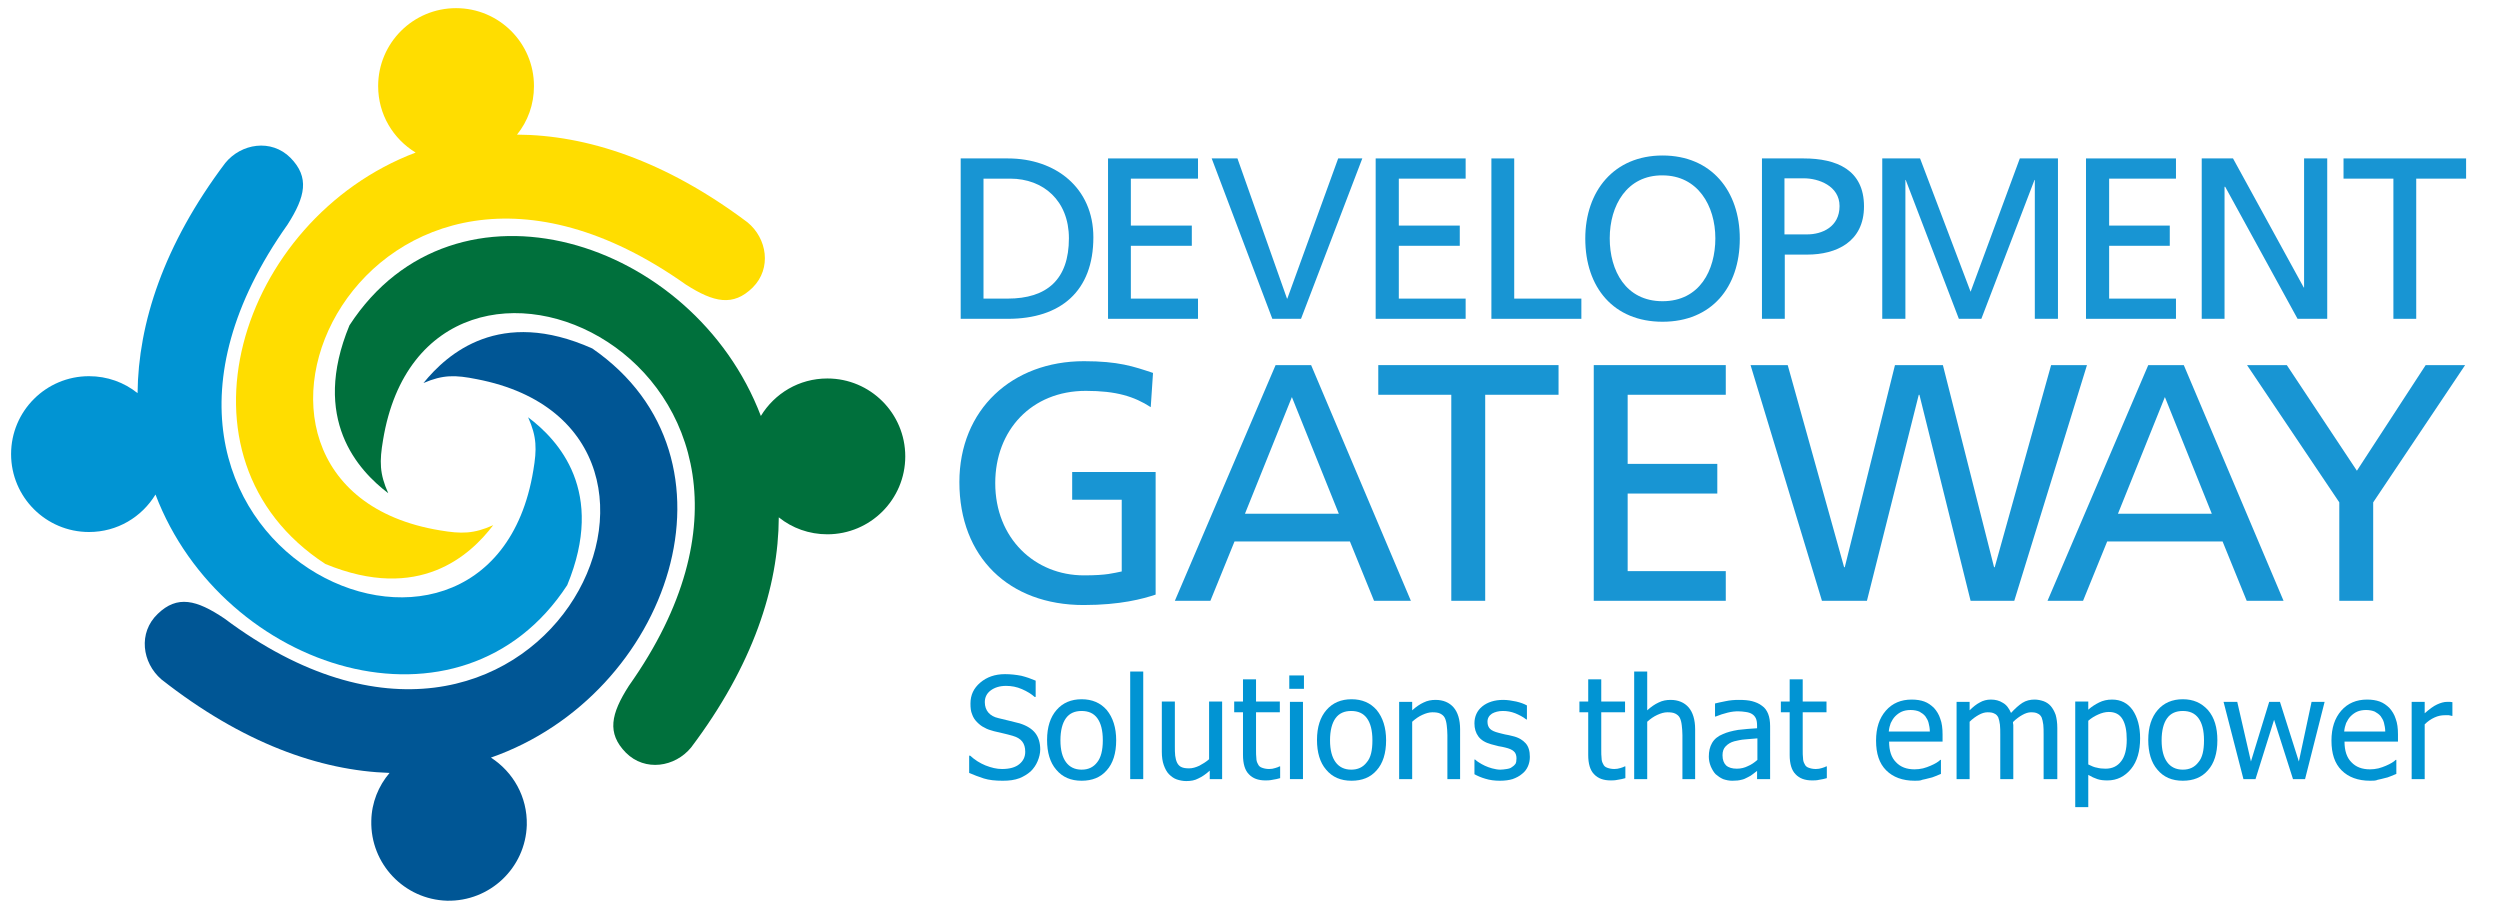 <?xml version="1.0" encoding="utf-8"?>
<!-- Generator: Adobe Illustrator 18.1.1, SVG Export Plug-In . SVG Version: 6.00 Build 0)  -->
<svg version="1.1" xmlns="http://www.w3.org/2000/svg" xmlns:xlink="http://www.w3.org/1999/xlink" x="0px" y="0px"
	 viewBox="0 0 766.9 280.5" enable-background="new 0 0 766.9 280.5" xml:space="preserve">
<g id="Layer_1">
	<g>
		<path fill="#FFDD00" d="M158.6,41.3c3.3-4.1,5.2-9.2,5.2-14.9c0-13.2-10.7-23.9-23.9-23.9c-13.2,0-23.9,10.7-23.9,23.9
			c0,8.7,4.6,16.2,11.5,20.4l0,0C73.2,67.4,50.1,140.6,99.8,173c28.8,11.9,44.5-2.7,51.5-11.9c-6,2.7-9.8,2.7-16.3,1.6
			c-82.4-13.5-23-145.1,75.4-75.4c8.6,5.5,14.5,6.8,20.5,0.9c5.9-5.9,4.4-15.1-1.6-20C204,49.2,179.9,41.4,158.6,41.3z"/>
		<path fill="#00703C" d="M238.9,158.7c4.1,3.3,9.3,5.2,14.9,5.2c13.2,0,23.9-10.7,23.9-23.9s-10.7-23.9-23.9-23.9
			c-8.7,0-16.2,4.6-20.4,11.5l0,0c-20.7-54.4-93.9-77.5-126.2-27.8c-11.9,28.8,2.7,44.5,11.9,51.5c-2.7-6-2.7-9.8-1.6-16.3
			c13.5-82.4,145.1-23,75.4,75.4c-5.5,8.6-6.8,14.5-0.9,20.5c5.9,5.9,15.1,4.4,20-1.6C231,204.1,238.8,180.1,238.9,158.7z"/>
		<path fill="#005695" d="M119.5,237.1c-3.4,4-5.5,9.1-5.6,14.7c-0.3,13.2,10.1,24.1,23.2,24.5c13.2,0.3,24.1-10.1,24.5-23.2
			c0.2-8.7-4.2-16.3-11-20.7l0,0c54.9-19.2,79.9-91.8,31.1-125.5c-28.4-12.7-44.5,1.6-51.8,10.6c6-2.6,9.8-2.5,16.3-1.2
			c82.1,15.7,19.2,145.7-77.4,73.4c-8.5-5.7-14.4-7.2-20.4-1.4c-6.1,5.8-4.8,15,1.1,20.1C74.3,227.9,98.1,236.4,119.5,237.1z"/>
		<path fill="#0194D3" d="M42.2,120.6c-4.1-3.3-9.3-5.2-14.9-5.2c-13.2,0-23.9,10.7-23.9,23.9c0,13.2,10.7,23.9,23.9,23.9
			c8.7,0,16.2-4.6,20.4-11.5c0,0,0,0,0,0c20.7,54.4,93.9,77.4,126.3,27.8c11.9-28.8-2.7-44.5-12-51.5c2.7,6,2.7,9.8,1.6,16.3
			c-13.5,82.4-145.1,23-75.4-75.4c5.5-8.6,6.8-14.5,0.9-20.5c-5.9-5.9-15.1-4.4-20,1.6C50.2,75.1,42.4,99.2,42.2,120.6z"/>
	</g>
	<g>
		<path fill="#1895D3" d="M294.7,48.6h14.5c14.6,0,26.2,9,26.2,24.2c0,16.5-10,25-26.2,25h-14.5V48.6z M301.7,91.6h7.4
			c12.1,0,18.8-5.9,18.8-18.5c0-11.5-7.8-18.3-18-18.3h-8.2V91.6z"/>
		<polygon fill="#1895D3" points="339.9,48.6 367.5,48.6 367.5,54.8 346.9,54.8 346.9,69.2 365.6,69.2 365.6,75.4 346.9,75.4 
			346.9,91.6 367.5,91.6 367.5,97.8 339.9,97.8 		"/>
		<polygon fill="#1895D3" points="399.1,97.8 390.3,97.8 371.7,48.6 379.6,48.6 394.8,91.6 394.9,91.6 410.5,48.6 417.9,48.6 		"/>
		<polygon fill="#1895D3" points="422,48.6 449.6,48.6 449.6,54.8 429.1,54.8 429.1,69.2 447.8,69.2 447.8,75.4 429.1,75.4 
			429.1,91.6 449.6,91.6 449.6,97.8 422,97.8 		"/>
		<polygon fill="#1895D3" points="457.5,48.6 464.5,48.6 464.5,91.6 485.1,91.6 485.1,97.8 457.5,97.8 		"/>
		<path fill="#1895D3" d="M510,47.7c15,0,23.7,10.9,23.7,25.5c0,15-8.7,25.5-23.7,25.5c-15,0-23.7-10.5-23.7-25.5
			C486.3,58.6,495.1,47.7,510,47.7z M510,92.4c11.4,0,16.2-9.5,16.2-19.3c0-10-5.4-19.3-16.2-19.3c-10.9-0.1-16.2,9.2-16.2,19.3
			C493.8,83,498.7,92.4,510,92.4z"/>
		<path fill="#1895D3" d="M540.4,48.6h12.9c10.1,0,18.5,3.5,18.5,14.7c0,10.9-8.5,14.8-17.4,14.8h-6.9v19.7h-7V48.6z M547.4,71.9h7
			c4.4,0,9.9-2.2,9.9-8.7c0-6.2-6.5-8.5-10.9-8.5h-6V71.9z"/>
		<polygon fill="#1895D3" points="577.4,48.6 589,48.6 604.5,89.5 619.6,48.6 631.3,48.6 631.3,97.8 624.2,97.8 624.2,55.2 
			624.1,55.2 607.8,97.8 600.9,97.8 584.6,55.2 584.5,55.2 584.5,97.8 577.4,97.8 		"/>
		<polygon fill="#1895D3" points="639.9,48.6 667.5,48.6 667.5,54.8 647,54.8 647,69.2 665.6,69.2 665.6,75.4 647,75.4 647,91.6 
			667.5,91.6 667.5,97.8 639.9,97.8 		"/>
		<polygon fill="#1895D3" points="675.4,48.6 685,48.6 706.7,88.2 706.8,88.2 706.8,48.6 713.9,48.6 713.9,97.8 704.8,97.8 
			682.6,57.3 682.4,57.3 682.4,97.8 675.4,97.8 		"/>
		<polygon fill="#1895D3" points="734.2,54.8 718.9,54.8 718.9,48.6 756.5,48.6 756.5,54.8 741.2,54.8 741.2,97.8 734.2,97.8 		"/>
		<path fill="#1895D3" d="M353,124.9c-5.1-3.3-10.6-5-19.9-5c-16.7,0-27.8,12.1-27.8,28.3c0,17,12.2,28.3,27.2,28.3
			c7.1,0,9-0.7,11.6-1.2v-22h-15.2v-8.5h25.6v37.6c-3.9,1.3-10.8,3.2-22.1,3.2c-22.9,0-38.1-14.7-38.1-37.7
			c0-22.3,16.2-37.1,38.2-37.1c10.6,0,15.2,1.6,21.2,3.6L353,124.9z"/>
		<path fill="#1895D3" d="M391.3,112h10.9l30.6,72.3h-11.3l-7.4-18.2h-35.4l-7.4,18.2h-10.9L391.3,112z M396.3,121.8l-14.4,35.8
			h28.8L396.3,121.8z"/>
		<polygon fill="#1895D3" points="445.2,121.1 422.8,121.1 422.8,112 478.1,112 478.1,121.1 455.6,121.1 455.6,184.3 445.2,184.3 		
			"/>
		<polygon fill="#1895D3" points="488.9,112 529.4,112 529.4,121.1 499.3,121.1 499.3,142.3 526.8,142.3 526.8,151.4 499.3,151.4 
			499.3,175.2 529.4,175.2 529.4,184.3 488.9,184.3 		"/>
		<polygon fill="#1895D3" points="537,112 548.4,112 565.7,174 565.9,174 581.3,112 596,112 611.7,174 611.9,174 629.2,112 
			640.2,112 617.9,184.3 604.5,184.3 588.8,121.1 588.6,121.1 572.7,184.3 558.9,184.3 		"/>
		<path fill="#1895D3" d="M659,112h10.9l30.6,72.3h-11.3l-7.4-18.2h-35.4l-7.4,18.2h-10.9L659,112z M664.1,121.8l-14.4,35.8h28.8
			L664.1,121.8z"/>
		<polygon fill="#1895D3" points="717.6,154.1 689.3,112 701.5,112 723,144.4 744.1,112 756.2,112 728,154.1 728,184.3 717.6,184.3 
					"/>
	</g>
	<g>
		<path fill="#0194D3" d="M307.6,239.5c-2.3,0-4.2-0.2-5.8-0.7c-1.6-0.5-3.1-1.1-4.5-1.7v-5.3h0.3c1.4,1.3,3,2.3,4.7,3
			c1.8,0.7,3.4,1.1,5.1,1.1c2.3,0,4.1-0.5,5.3-1.5c1.2-1,1.8-2.2,1.8-3.8c0-1.3-0.3-2.3-0.9-3.1c-0.6-0.8-1.6-1.4-3-1.8
			c-1-0.3-1.9-0.5-2.7-0.7c-0.8-0.2-1.8-0.4-3-0.7c-1.1-0.3-2.1-0.6-2.9-1.1c-0.9-0.4-1.6-1-2.3-1.7c-0.7-0.7-1.2-1.5-1.5-2.4
			c-0.4-0.9-0.5-2-0.5-3.3c0-2.6,1-4.7,3-6.4c2-1.7,4.5-2.6,7.6-2.6c1.8,0,3.4,0.2,5,0.5c1.6,0.4,3,0.9,4.4,1.5v5h-0.3
			c-1-0.9-2.3-1.7-3.9-2.4c-1.6-0.7-3.2-1-4.9-1c-1.9,0-3.5,0.5-4.7,1.4c-1.2,0.9-1.8,2.1-1.8,3.6c0,1.3,0.4,2.4,1.1,3.2
			c0.7,0.8,1.7,1.4,3.1,1.7c0.9,0.2,2,0.5,3.3,0.8c1.3,0.3,2.4,0.6,3.2,0.8c2.2,0.7,3.8,1.7,4.8,3c1,1.3,1.5,3,1.5,5
			c0,1.2-0.3,2.4-0.8,3.6c-0.5,1.2-1.2,2.2-2.1,3.1c-1,0.9-2.2,1.6-3.4,2.1C311.2,239.3,309.6,239.5,307.6,239.5z"/>
		<path fill="#0194D3" d="M342.4,227.1c0,4-1,7.1-2.9,9.2c-1.9,2.2-4.5,3.2-7.7,3.2c-3.3,0-5.9-1.1-7.8-3.4
			c-1.9-2.2-2.8-5.3-2.8-9.1c0-4,1-7,2.9-9.2c1.9-2.2,4.5-3.3,7.7-3.3c3.2,0,5.8,1.1,7.7,3.3C341.4,220.1,342.4,223.2,342.4,227.1z
			 M338.3,227.1c0-3.1-0.6-5.3-1.7-6.8c-1.1-1.5-2.7-2.2-4.8-2.2c-2.1,0-3.7,0.7-4.8,2.2c-1.1,1.5-1.7,3.8-1.7,6.8
			c0,3,0.6,5.2,1.7,6.7c1.1,1.5,2.7,2.3,4.8,2.3c2,0,3.6-0.7,4.8-2.3C337.7,232.4,338.3,230.2,338.3,227.1z"/>
		<path fill="#0194D3" d="M350.7,239h-4v-33h4V239z"/>
		<path fill="#0194D3" d="M375.1,239h-4v-2.6c-1.2,1.1-2.4,1.9-3.5,2.4c-1.1,0.6-2.3,0.8-3.7,0.8c-1,0-2-0.2-2.9-0.5
			c-0.9-0.3-1.7-0.9-2.4-1.6c-0.7-0.7-1.2-1.7-1.6-2.8c-0.4-1.1-0.6-2.5-0.6-4.1v-15.4h4v13.5c0,1.3,0,2.3,0.1,3.1
			c0.1,0.8,0.3,1.6,0.6,2.2c0.3,0.6,0.8,1.1,1.3,1.3c0.6,0.3,1.4,0.4,2.4,0.4c1,0,2-0.3,3.1-0.8c1.1-0.6,2.1-1.2,3-2v-17.7h4V239z"
			/>
		<path fill="#0194D3" d="M388.2,239.4c-2.2,0-3.9-0.6-5.1-1.9c-1.2-1.2-1.8-3.2-1.8-5.9v-13.1h-2.7v-3.3h2.7v-6.8h4v6.8h7.3v3.3
			h-7.3v11.3c0,1.2,0,2.1,0.1,2.8c0,0.7,0.2,1.3,0.5,1.8c0.2,0.5,0.6,0.9,1.2,1.1c0.5,0.2,1.3,0.4,2.2,0.4c0.7,0,1.3-0.1,1.9-0.3
			c0.6-0.2,1-0.3,1.3-0.5h0.2v3.6c-0.7,0.2-1.5,0.4-2.3,0.5C389.5,239.4,388.8,239.4,388.2,239.4z"/>
		<path fill="#0194D3" d="M400,211.3h-4.5v-4.1h4.5V211.3z M399.7,239h-4v-23.7h4V239z"/>
		<path fill="#0194D3" d="M425.2,227.1c0,4-1,7.1-2.9,9.2c-1.9,2.2-4.5,3.2-7.7,3.2c-3.3,0-5.9-1.1-7.8-3.4
			c-1.9-2.2-2.8-5.3-2.8-9.1c0-4,1-7,2.9-9.2c1.9-2.2,4.5-3.3,7.7-3.3c3.2,0,5.8,1.1,7.7,3.3C424.2,220.1,425.2,223.2,425.2,227.1z
			 M421,227.1c0-3.1-0.6-5.3-1.7-6.8c-1.1-1.5-2.7-2.2-4.8-2.2c-2.1,0-3.7,0.7-4.8,2.2c-1.1,1.5-1.7,3.8-1.7,6.8
			c0,3,0.6,5.2,1.7,6.7c1.1,1.5,2.7,2.3,4.8,2.3c2,0,3.6-0.7,4.8-2.3C420.5,232.4,421,230.2,421,227.1z"/>
		<path fill="#0194D3" d="M448,239h-4v-13.5c0-1.1-0.1-2.1-0.2-3c-0.1-0.9-0.3-1.7-0.6-2.3c-0.3-0.6-0.8-1-1.4-1.3
			c-0.6-0.3-1.4-0.4-2.4-0.4c-1,0-2,0.3-3.1,0.8c-1.1,0.5-2.1,1.2-3.1,2.1V239h-4v-23.7h4v2.6c1.2-1.1,2.4-1.9,3.5-2.4
			c1.2-0.6,2.4-0.8,3.7-0.8c2.3,0,4.2,0.8,5.5,2.3c1.3,1.5,2,3.8,2,6.7V239z"/>
		<path fill="#0194D3" d="M460.1,239.5c-1.6,0-3.1-0.2-4.4-0.6c-1.4-0.4-2.5-0.9-3.4-1.4v-4.5h0.2c0.3,0.3,0.7,0.6,1.2,0.9
			c0.5,0.3,1.1,0.7,1.8,1c0.7,0.3,1.4,0.6,2.2,0.8c0.8,0.2,1.7,0.4,2.5,0.4c0.6,0,1.3-0.1,2-0.2c0.7-0.1,1.3-0.3,1.6-0.6
			c0.5-0.3,0.9-0.7,1.1-1c0.2-0.4,0.3-0.9,0.3-1.7c0-0.9-0.3-1.7-0.8-2.1c-0.5-0.5-1.4-0.9-2.7-1.2c-0.5-0.1-1.2-0.3-2-0.4
			c-0.8-0.2-1.6-0.4-2.3-0.6c-1.8-0.5-3.1-1.3-3.9-2.4c-0.8-1.1-1.2-2.4-1.2-4c0-2.1,0.8-3.9,2.4-5.2c1.6-1.3,3.8-2,6.4-2
			c1.3,0,2.6,0.2,4,0.5c1.3,0.3,2.4,0.7,3.3,1.2v4.3h-0.2c-1-0.8-2.2-1.4-3.4-1.9c-1.3-0.5-2.5-0.7-3.8-0.7c-1.3,0-2.4,0.3-3.3,0.8
			c-0.9,0.6-1.4,1.4-1.4,2.5c0,1,0.3,1.7,0.8,2.2c0.5,0.5,1.4,0.9,2.6,1.2c0.6,0.2,1.3,0.3,2,0.5c0.7,0.1,1.5,0.3,2.3,0.5
			c1.8,0.4,3.1,1.2,4,2.2c0.9,1,1.3,2.4,1.3,4.2c0,1-0.2,2-0.6,2.9c-0.4,0.9-1,1.7-1.8,2.3c-0.8,0.7-1.8,1.2-2.9,1.6
			C463,239.3,461.7,239.5,460.1,239.5z"/>
		<path fill="#0194D3" d="M494.1,239.4c-2.2,0-3.9-0.6-5.1-1.9c-1.2-1.2-1.8-3.2-1.8-5.9v-13.1h-2.7v-3.3h2.7v-6.8h4v6.8h7.3v3.3
			h-7.3v11.3c0,1.2,0,2.1,0.1,2.8c0,0.7,0.2,1.3,0.5,1.8c0.2,0.5,0.6,0.9,1.2,1.1c0.5,0.2,1.3,0.4,2.2,0.4c0.6,0,1.3-0.1,1.9-0.3
			c0.6-0.2,1-0.3,1.3-0.5h0.2v3.6c-0.7,0.2-1.5,0.4-2.3,0.5C495.4,239.4,494.7,239.4,494.1,239.4z"/>
		<path fill="#0194D3" d="M520.1,239h-4v-13.5c0-1.1-0.1-2.1-0.2-3c-0.1-0.9-0.3-1.7-0.6-2.3c-0.3-0.6-0.8-1-1.4-1.3
			c-0.6-0.3-1.4-0.4-2.4-0.4c-1,0-2,0.3-3.1,0.8c-1.1,0.5-2.1,1.2-3.1,2.1V239h-4v-33h4v11.9c1.2-1.1,2.4-1.9,3.5-2.4
			c1.2-0.6,2.4-0.8,3.7-0.8c2.3,0,4.2,0.8,5.5,2.3c1.3,1.5,2,3.8,2,6.7V239z"/>
		<path fill="#0194D3" d="M539.1,236.4c-0.3,0.2-0.8,0.6-1.3,1c-0.5,0.4-1.1,0.8-1.6,1c-0.7,0.4-1.4,0.7-2,0.8
			c-0.7,0.2-1.6,0.3-2.8,0.3c-1,0-1.9-0.2-2.8-0.5c-0.9-0.4-1.6-0.9-2.3-1.5c-0.6-0.6-1.1-1.5-1.5-2.4c-0.4-1-0.6-2-0.6-3
			c0-1.6,0.3-3,1-4.2c0.7-1.2,1.8-2.1,3.3-2.7c1.3-0.6,2.9-1,4.7-1.3c1.8-0.2,3.8-0.4,5.8-0.5v-0.8c0-0.9-0.1-1.7-0.4-2.3
			c-0.3-0.6-0.7-1-1.2-1.3c-0.5-0.3-1.1-0.5-1.9-0.6c-0.7-0.1-1.5-0.2-2.3-0.2c-0.9,0-2,0.1-3.2,0.4c-1.2,0.3-2.5,0.7-3.7,1.2h-0.2
			v-4c0.7-0.2,1.8-0.4,3.2-0.7c1.4-0.3,2.7-0.4,4.1-0.4c1.6,0,3,0.1,4.1,0.4c1.1,0.3,2.1,0.7,3,1.4c0.9,0.6,1.5,1.5,1.9,2.5
			c0.4,1,0.6,2.3,0.6,3.8V239h-4V236.4z M539.1,233.1v-6.6c-0.9,0.1-2.1,0.2-3.6,0.3c-1.5,0.1-2.6,0.4-3.5,0.6
			c-1.1,0.3-1.9,0.8-2.6,1.5c-0.7,0.7-1,1.6-1,2.8c0,1.4,0.4,2.4,1.1,3.1c0.8,0.7,1.9,1,3.3,1c1.3,0,2.4-0.3,3.4-0.8
			C537.2,234.6,538.2,233.9,539.1,233.1z"/>
		<path fill="#0194D3" d="M555.9,239.4c-2.2,0-3.9-0.6-5.1-1.9c-1.2-1.2-1.8-3.2-1.8-5.9v-13.1h-2.7v-3.3h2.7v-6.8h4v6.8h7.3v3.3
			H553v11.3c0,1.2,0,2.1,0.1,2.8c0,0.7,0.2,1.3,0.5,1.8c0.2,0.5,0.6,0.9,1.2,1.1c0.5,0.2,1.3,0.4,2.2,0.4c0.7,0,1.3-0.1,1.9-0.3
			c0.6-0.2,1-0.3,1.3-0.5h0.2v3.6c-0.7,0.2-1.5,0.4-2.3,0.5C557.3,239.4,556.6,239.4,555.9,239.4z"/>
		<path fill="#0194D3" d="M587.4,239.5c-3.8,0-6.7-1.1-8.8-3.2c-2.1-2.1-3.1-5.1-3.1-9.1c0-3.9,1-6.9,3-9.2c2-2.3,4.7-3.4,7.9-3.4
			c1.5,0,2.8,0.2,3.9,0.6c1.1,0.4,2.1,1.1,3,2c0.8,0.9,1.5,2,1.9,3.3c0.5,1.3,0.7,2.9,0.7,4.8v2.2h-16.4c0,2.8,0.7,4.9,2.1,6.3
			c1.4,1.5,3.3,2.2,5.7,2.2c0.9,0,1.7-0.1,2.6-0.3c0.8-0.2,1.6-0.5,2.3-0.8c0.7-0.3,1.3-0.6,1.8-0.9c0.5-0.3,0.9-0.6,1.2-0.9h0.2
			v4.3c-0.5,0.2-1,0.4-1.7,0.7c-0.7,0.3-1.3,0.5-1.9,0.6c-0.8,0.2-1.5,0.4-2.1,0.5C589.1,239.5,588.3,239.5,587.4,239.5z M592,224.5
			c0-1.1-0.2-2-0.4-2.8c-0.2-0.8-0.6-1.4-1-2c-0.5-0.6-1.1-1-1.8-1.4c-0.7-0.3-1.6-0.5-2.7-0.5c-1.1,0-2,0.2-2.7,0.5
			c-0.7,0.3-1.4,0.8-2,1.4c-0.6,0.6-1,1.3-1.4,2.1c-0.3,0.8-0.5,1.6-0.6,2.6H592z"/>
		<path fill="#0194D3" d="M626.9,239v-13.7c0-1.1,0-2.1-0.1-3c-0.1-0.9-0.3-1.6-0.5-2.2c-0.3-0.6-0.7-1-1.2-1.2
			c-0.5-0.3-1.2-0.4-2.1-0.4c-0.8,0-1.7,0.3-2.6,0.8c-0.9,0.5-1.9,1.2-2.9,2.2c0,0.2,0,0.5,0.1,0.9c0,0.3,0,0.7,0,1.2V239h-4v-13.7
			c0-1.1,0-2.1-0.1-3c-0.1-0.9-0.3-1.6-0.5-2.2c-0.3-0.6-0.7-1-1.2-1.2c-0.5-0.3-1.2-0.4-2.1-0.4c-0.9,0-1.8,0.3-2.7,0.8
			c-0.9,0.5-1.9,1.2-2.8,2.1V239h-4v-23.7h4v2.6c1-1,2.1-1.9,3.1-2.4c1-0.6,2.2-0.9,3.4-0.9c1.4,0,2.6,0.3,3.7,1
			c1.1,0.6,1.9,1.7,2.5,3.1c1.2-1.3,2.4-2.4,3.5-3.1c1.1-0.7,2.4-1,3.7-1c1,0,1.9,0.2,2.8,0.5c0.8,0.3,1.6,0.8,2.2,1.5
			c0.6,0.7,1.1,1.6,1.5,2.7c0.3,1.1,0.5,2.4,0.5,4V239H626.9z"/>
		<path fill="#0194D3" d="M656.5,226.5c0,3.9-0.9,7.1-2.8,9.4c-1.9,2.3-4.3,3.5-7.2,3.5c-1.2,0-2.2-0.1-3.1-0.4
			c-0.9-0.3-1.8-0.7-2.8-1.3v9.9h-4v-32.4h4v2.5c1-0.9,2.1-1.6,3.3-2.2c1.2-0.6,2.5-0.9,4-0.9c2.7,0,4.8,1.1,6.3,3.2
			C655.7,220,656.5,222.9,656.5,226.5z M652.4,226.9c0-2.7-0.4-4.8-1.3-6.3c-0.9-1.5-2.3-2.2-4.2-2.2c-1.1,0-2.2,0.3-3.3,0.8
			c-1.1,0.5-2.1,1.1-3,1.9v13.4c1,0.5,1.9,0.9,2.7,1c0.7,0.2,1.6,0.3,2.6,0.3c2.1,0,3.7-0.8,4.8-2.3
			C651.8,232.1,652.4,229.9,652.4,226.9z"/>
		<path fill="#0194D3" d="M680.2,227.1c0,4-1,7.1-2.9,9.2c-1.9,2.2-4.5,3.2-7.7,3.2c-3.3,0-5.9-1.1-7.8-3.4
			c-1.9-2.2-2.8-5.3-2.8-9.1c0-4,1-7,2.9-9.2c1.9-2.2,4.5-3.3,7.7-3.3c3.2,0,5.7,1.1,7.7,3.3C679.3,220.1,680.2,223.2,680.2,227.1z
			 M676.1,227.1c0-3.1-0.6-5.3-1.7-6.8c-1.1-1.5-2.7-2.2-4.8-2.2c-2.1,0-3.7,0.7-4.8,2.2c-1.1,1.5-1.7,3.8-1.7,6.8
			c0,3,0.6,5.2,1.7,6.7c1.1,1.5,2.7,2.3,4.8,2.3c2,0,3.6-0.7,4.8-2.3C675.6,232.4,676.1,230.2,676.1,227.1z"/>
		<path fill="#0194D3" d="M713.1,215.3l-6,23.7h-3.7l-5.8-18.2l-5.7,18.2h-3.7l-6.1-23.7h4.2l4.2,18.3l5.6-18.3h3.3l5.8,18.3
			l3.9-18.3H713.1z"/>
		<path fill="#0194D3" d="M727.1,239.5c-3.8,0-6.7-1.1-8.8-3.2c-2.1-2.1-3.1-5.1-3.1-9.1c0-3.9,1-6.9,3-9.2c2-2.3,4.7-3.4,7.9-3.4
			c1.5,0,2.8,0.2,3.9,0.6c1.1,0.4,2.1,1.1,3,2c0.8,0.9,1.5,2,1.9,3.3c0.5,1.3,0.7,2.9,0.7,4.8v2.2h-16.4c0,2.8,0.7,4.9,2.1,6.3
			c1.4,1.5,3.3,2.2,5.7,2.2c0.9,0,1.7-0.1,2.6-0.3c0.8-0.2,1.6-0.5,2.3-0.8c0.7-0.3,1.3-0.6,1.8-0.9c0.5-0.3,0.9-0.6,1.2-0.9h0.2
			v4.3c-0.5,0.2-1,0.4-1.7,0.7c-0.7,0.3-1.3,0.5-1.9,0.6c-0.8,0.2-1.5,0.4-2.1,0.5C728.8,239.5,728,239.5,727.1,239.5z M731.7,224.5
			c0-1.1-0.2-2-0.4-2.8c-0.2-0.8-0.6-1.4-1-2c-0.5-0.6-1.1-1-1.8-1.4c-0.7-0.3-1.6-0.5-2.7-0.5c-1.1,0-2,0.2-2.7,0.5
			c-0.7,0.3-1.4,0.8-2,1.4c-0.6,0.6-1,1.3-1.4,2.1c-0.3,0.8-0.5,1.6-0.6,2.6H731.7z"/>
		<path fill="#0194D3" d="M752.3,219.6h-0.2c-0.3-0.1-0.6-0.1-0.9-0.2c-0.3,0-0.7,0-1.2,0c-1.1,0-2.1,0.2-3.2,0.7
			c-1.1,0.5-2.1,1.2-3,2.1V239h-4v-23.7h4v3.5c1.5-1.3,2.7-2.2,3.8-2.7c1.1-0.5,2.1-0.8,3.1-0.8c0.4,0,0.7,0,0.9,0
			c0.2,0,0.4,0.1,0.7,0.1V219.6z"/>
	</g>
</g>
<g id="Layer_3" display="none">
	<g id="Layer_2" display="inline">
		<rect x="648.1" y="-738.7" fill="#005695" width="22.2" height="22.2"/>
		<rect x="648.1" y="-711.5" fill="#0194D3" width="22.2" height="22.2"/>
		<rect x="648.1" y="-683.8" fill="#FFDD00" width="22.2" height="22.2"/>
		<rect x="648.1" y="-655.3" fill="#00703C" width="22.2" height="22.2"/>
	</g>
	<g display="inline">
		<path d="M677.6-729.6c0.4-0.1,0.9-0.1,1.6-0.1c0.8,0,1.5,0.2,1.8,0.5c0.4,0.3,0.6,0.8,0.6,1.4c0,0.6-0.2,1.1-0.5,1.4
			c-0.4,0.5-1.2,0.7-2,0.7c-0.3,0-0.5,0-0.7-0.1v2.6h-0.8V-729.6z M678.4-726.5c0.2,0,0.4,0.1,0.7,0.1c1,0,1.6-0.5,1.6-1.4
			c0-0.9-0.6-1.3-1.6-1.3c-0.4,0-0.7,0-0.8,0.1V-726.5z"/>
		<path d="M685.8-724.3c0,0.4,0,0.8,0.1,1.1h-0.8l-0.1-0.6h0c-0.3,0.4-0.8,0.7-1.4,0.7c-1,0-1.4-0.7-1.4-1.4c0-1.1,1-1.8,2.8-1.8
			v-0.1c0-0.4-0.1-1.1-1.1-1.1c-0.4,0-0.9,0.1-1.2,0.4l-0.2-0.6c0.4-0.2,1-0.4,1.6-0.4c1.5,0,1.8,1,1.8,1.9V-724.3z M685-725.6
			c-0.9,0-2,0.1-2,1.1c0,0.6,0.4,0.8,0.8,0.8c0.6,0,1-0.4,1.2-0.8c0-0.1,0-0.2,0-0.3V-725.6z"/>
		<path d="M687.2-726.6c0-0.5,0-0.9,0-1.3h0.8l0,0.8h0c0.2-0.4,0.8-0.9,1.6-0.9c0.7,0,1.7,0.4,1.7,2v2.8h-0.9v-2.7
			c0-0.8-0.3-1.4-1.1-1.4c-0.6,0-1,0.4-1.2,0.9c0,0.1-0.1,0.3-0.1,0.4v2.8h-0.9V-726.6z"/>
		<path d="M693.6-729v1.1h1.2v0.7h-1.2v2.5c0,0.6,0.2,0.9,0.6,0.9c0.2,0,0.4,0,0.5-0.1l0,0.7c-0.2,0.1-0.4,0.1-0.8,0.1
			c-0.4,0-0.7-0.1-0.9-0.4c-0.2-0.3-0.3-0.7-0.3-1.2v-2.6H692v-0.7h0.7v-0.9L693.6-729z"/>
		<path d="M697.7-723c-1.3,0-2.3-0.9-2.3-2.4c0-1.6,1-2.5,2.3-2.5c1.4,0,2.3,1,2.3,2.4C700-723.8,698.8-723,697.7-723L697.7-723z
			 M697.7-723.7c0.8,0,1.4-0.8,1.4-1.8c0-0.8-0.4-1.8-1.4-1.8c-1,0-1.4,0.9-1.4,1.8C696.3-724.5,696.9-723.7,697.7-723.7
			L697.7-723.7z"/>
		<path d="M701.1-726.6c0-0.5,0-0.9,0-1.3h0.8l0,0.8h0c0.2-0.4,0.8-0.9,1.6-0.9c0.7,0,1.7,0.4,1.7,2v2.8h-0.9v-2.7
			c0-0.8-0.3-1.4-1.1-1.4c-0.6,0-1,0.4-1.2,0.9c0,0.1-0.1,0.3-0.1,0.4v2.8h-0.9V-726.6z"/>
		<path d="M707-725.4c0,1.2,0.8,1.6,1.6,1.6c0.6,0,1-0.1,1.3-0.2l0.2,0.6c-0.3,0.1-0.8,0.3-1.6,0.3c-1.4,0-2.3-1-2.3-2.4
			c0-1.4,0.8-2.6,2.2-2.6c1.5,0,1.9,1.4,1.9,2.2c0,0.2,0,0.3,0,0.4L707-725.4z M709.5-726c0-0.5-0.2-1.4-1.2-1.4
			c-0.9,0-1.2,0.8-1.3,1.4H709.5z"/>
		<path d="M716.9-728.9c-0.2,0-0.4,0-0.6,0c-1.4,0.2-2.1,1.2-2.2,2.3h0c0.3-0.4,0.8-0.7,1.5-0.7c1.1,0,1.9,0.8,1.9,2
			c0,1.2-0.8,2.2-2.1,2.2c-1.3,0-2.2-1.1-2.2-2.7c0-1.2,0.4-2.2,1.1-2.9c0.5-0.5,1.2-0.8,2-0.9c0.3,0,0.5,0,0.6,0V-728.9z
			 M715.4-723.7c0.7,0,1.2-0.6,1.2-1.5c0-0.9-0.5-1.5-1.3-1.5c-0.5,0-1,0.3-1.2,0.8c0,0.1-0.1,0.2-0.1,0.4
			C714-724.5,714.5-723.7,715.4-723.7L715.4-723.7z"/>
		<path d="M720.9-723.1v-1.7H718v-0.6l2.8-4.1h0.9v4h0.9v0.7h-0.9v1.7H720.9z M720.9-725.5v-2.1c0-0.3,0-0.7,0-1h0
			c-0.2,0.4-0.4,0.6-0.5,0.9l-1.6,2.2v0H720.9z"/>
		<path d="M727.4-729.5v0.6l-2.8,5.8h-0.9l2.7-5.6v0h-3.1v-0.7H727.4z"/>
		<path d="M731.5-729.7v3.9c0,1.5,0.7,2.1,1.5,2.1c1,0,1.6-0.6,1.6-2.1v-3.9h0.9v3.8c0,2-1.1,2.8-2.5,2.8c-1.3,0-2.4-0.8-2.4-2.8
			v-3.9H731.5z"/>
	</g>
	<g display="inline">
		<path d="M677.6-703.6c0.4-0.1,0.9-0.1,1.6-0.1c0.8,0,1.5,0.2,1.8,0.5c0.4,0.3,0.6,0.8,0.6,1.4c0,0.6-0.2,1.1-0.5,1.4
			c-0.4,0.5-1.2,0.7-2,0.7c-0.3,0-0.5,0-0.7-0.1v2.6h-0.8V-703.6z M678.4-700.4c0.2,0,0.4,0.1,0.7,0.1c1,0,1.6-0.5,1.6-1.4
			c0-0.9-0.6-1.3-1.6-1.3c-0.4,0-0.7,0-0.8,0.1V-700.4z"/>
		<path d="M685.8-698.2c0,0.4,0,0.8,0.1,1.1h-0.8l-0.1-0.6h0c-0.3,0.4-0.8,0.7-1.4,0.7c-1,0-1.4-0.7-1.4-1.4c0-1.1,1-1.8,2.8-1.8
			v-0.1c0-0.4-0.1-1.1-1.1-1.1c-0.4,0-0.9,0.1-1.2,0.4l-0.2-0.6c0.4-0.2,1-0.4,1.6-0.4c1.5,0,1.8,1,1.8,1.9V-698.2z M685-699.5
			c-0.9,0-2,0.1-2,1.1c0,0.6,0.4,0.8,0.8,0.8c0.6,0,1-0.4,1.2-0.8c0-0.1,0-0.2,0-0.3V-699.5z"/>
		<path d="M687.2-700.5c0-0.5,0-0.9,0-1.3h0.8l0,0.8h0c0.2-0.4,0.8-0.9,1.6-0.9c0.7,0,1.7,0.4,1.7,2v2.8h-0.9v-2.7
			c0-0.8-0.3-1.4-1.1-1.4c-0.6,0-1,0.4-1.2,0.9c0,0.1-0.1,0.3-0.1,0.4v2.9h-0.9V-700.5z"/>
		<path d="M693.6-703v1.1h1.2v0.7h-1.2v2.5c0,0.6,0.2,0.9,0.6,0.9c0.2,0,0.4,0,0.5-0.1l0,0.7c-0.2,0.1-0.4,0.1-0.8,0.1
			c-0.4,0-0.7-0.1-0.9-0.4c-0.2-0.3-0.3-0.7-0.3-1.2v-2.6H692v-0.7h0.7v-0.9L693.6-703z"/>
		<path d="M697.7-697c-1.3,0-2.3-0.9-2.3-2.4c0-1.6,1-2.5,2.3-2.5c1.4,0,2.3,1,2.3,2.4C700-697.7,698.8-697,697.7-697L697.7-697z
			 M697.7-697.6c0.8,0,1.4-0.8,1.4-1.8c0-0.8-0.4-1.8-1.4-1.8c-1,0-1.4,0.9-1.4,1.8C696.3-698.4,696.9-697.6,697.7-697.6
			L697.7-697.6z"/>
		<path d="M701.1-700.5c0-0.5,0-0.9,0-1.3h0.8l0,0.8h0c0.2-0.4,0.8-0.9,1.6-0.9c0.7,0,1.7,0.4,1.7,2v2.8h-0.9v-2.7
			c0-0.8-0.3-1.4-1.1-1.4c-0.6,0-1,0.4-1.2,0.9c0,0.1-0.1,0.3-0.1,0.4v2.9h-0.9V-700.5z"/>
		<path d="M707-699.3c0,1.2,0.8,1.6,1.6,1.6c0.6,0,1-0.1,1.3-0.2l0.2,0.6c-0.3,0.1-0.8,0.3-1.6,0.3c-1.4,0-2.3-1-2.3-2.4
			c0-1.4,0.8-2.6,2.2-2.6c1.5,0,1.9,1.4,1.9,2.2c0,0.2,0,0.3,0,0.4L707-699.3z M709.5-699.9c0-0.5-0.2-1.4-1.2-1.4
			c-0.9,0-1.2,0.8-1.3,1.4H709.5z"/>
		<path d="M717.4-703.4v0.6l-2.8,5.8h-0.9l2.7-5.6v0h-3.1v-0.7H717.4z"/>
		<path d="M720.9-697.1v-1.7H718v-0.6l2.8-4.1h0.9v4h0.9v0.7h-0.9v1.7H720.9z M720.9-699.5v-2.1c0-0.3,0-0.7,0-1h0
			c-0.2,0.4-0.4,0.6-0.5,0.9l-1.6,2.2v0H720.9z"/>
		<path d="M726.9-702.8c-0.2,0-0.4,0-0.6,0c-1.4,0.2-2.1,1.2-2.2,2.3h0c0.3-0.4,0.8-0.7,1.5-0.7c1.1,0,1.9,0.8,1.9,2
			c0,1.2-0.8,2.2-2.1,2.2c-1.3,0-2.2-1.1-2.2-2.7c0-1.2,0.4-2.2,1.1-2.9c0.5-0.5,1.2-0.8,2-0.9c0.3,0,0.5,0,0.6,0V-702.8z
			 M725.4-697.7c0.7,0,1.2-0.6,1.2-1.5c0-0.9-0.5-1.5-1.3-1.5c-0.5,0-1,0.3-1.2,0.8c0,0.1-0.1,0.2-0.1,0.4
			C724-698.4,724.5-697.7,725.4-697.7L725.4-697.7z"/>
		<path d="M730.1-702.6L730.1-702.6L729-702l-0.2-0.7l1.4-0.7h0.7v6.3h-0.8V-702.6z"/>
		<path d="M736.5-703.7v3.9c0,1.5,0.7,2.1,1.5,2.1c1,0,1.6-0.6,1.6-2.1v-3.9h0.9v3.8c0,2-1.1,2.8-2.5,2.8c-1.3,0-2.4-0.8-2.4-2.8
			v-3.9H736.5z"/>
	</g>
	<g display="inline">
		<path d="M677.6-674.7c0.4-0.1,0.9-0.1,1.6-0.1c0.8,0,1.5,0.2,1.8,0.5c0.4,0.3,0.6,0.8,0.6,1.4c0,0.6-0.2,1.1-0.5,1.4
			c-0.4,0.5-1.2,0.7-2,0.7c-0.3,0-0.5,0-0.7-0.1v2.6h-0.8V-674.7z M678.4-671.5c0.2,0,0.4,0.1,0.7,0.1c1,0,1.6-0.5,1.6-1.4
			c0-0.9-0.6-1.3-1.6-1.3c-0.4,0-0.7,0-0.8,0.1V-671.5z"/>
		<path d="M685.8-669.3c0,0.4,0,0.8,0.1,1.1h-0.8l-0.1-0.6h0c-0.3,0.4-0.8,0.7-1.4,0.7c-1,0-1.4-0.7-1.4-1.4c0-1.1,1-1.8,2.8-1.8
			v-0.1c0-0.4-0.1-1.1-1.1-1.1c-0.4,0-0.9,0.1-1.2,0.4l-0.2-0.6c0.4-0.2,1-0.4,1.6-0.4c1.5,0,1.8,1,1.8,1.9V-669.3z M685-670.6
			c-0.9,0-2,0.1-2,1.1c0,0.6,0.4,0.8,0.8,0.8c0.6,0,1-0.4,1.2-0.8c0-0.1,0-0.2,0-0.3V-670.6z"/>
		<path d="M687.2-671.6c0-0.5,0-0.9,0-1.3h0.8l0,0.8h0c0.2-0.4,0.8-0.9,1.6-0.9c0.7,0,1.7,0.4,1.7,2v2.8h-0.9v-2.7
			c0-0.8-0.3-1.4-1.1-1.4c-0.6,0-1,0.4-1.2,0.9c0,0.1-0.1,0.3-0.1,0.4v2.9h-0.9V-671.6z"/>
		<path d="M693.6-674.1v1.1h1.2v0.7h-1.2v2.5c0,0.6,0.2,0.9,0.6,0.9c0.2,0,0.4,0,0.5-0.1l0,0.7c-0.2,0.1-0.4,0.1-0.8,0.1
			c-0.4,0-0.7-0.1-0.9-0.4c-0.2-0.3-0.3-0.7-0.3-1.2v-2.6H692v-0.7h0.7v-0.9L693.6-674.1z"/>
		<path d="M697.7-668.1c-1.3,0-2.3-0.9-2.3-2.4c0-1.6,1-2.5,2.3-2.5c1.4,0,2.3,1,2.3,2.4C700-668.9,698.8-668.1,697.7-668.1
			L697.7-668.1z M697.7-668.7c0.8,0,1.4-0.8,1.4-1.8c0-0.8-0.4-1.8-1.4-1.8c-1,0-1.4,0.9-1.4,1.8
			C696.3-669.5,696.9-668.7,697.7-668.7L697.7-668.7z"/>
		<path d="M701.1-671.6c0-0.5,0-0.9,0-1.3h0.8l0,0.8h0c0.2-0.4,0.8-0.9,1.6-0.9c0.7,0,1.7,0.4,1.7,2v2.8h-0.9v-2.7
			c0-0.8-0.3-1.4-1.1-1.4c-0.6,0-1,0.4-1.2,0.9c0,0.1-0.1,0.3-0.1,0.4v2.9h-0.9V-671.6z"/>
		<path d="M707-670.4c0,1.2,0.8,1.6,1.6,1.6c0.6,0,1-0.1,1.3-0.2l0.2,0.6c-0.3,0.1-0.8,0.3-1.6,0.3c-1.4,0-2.3-1-2.3-2.4
			c0-1.4,0.8-2.6,2.2-2.6c1.5,0,1.9,1.4,1.9,2.2c0,0.2,0,0.3,0,0.4L707-670.4z M709.5-671c0-0.5-0.2-1.4-1.2-1.4
			c-0.9,0-1.2,0.8-1.3,1.4H709.5z"/>
		<path d="M715.1-673.7L715.1-673.7l-1.1,0.6l-0.2-0.7l1.4-0.7h0.7v6.3h-0.8V-673.7z"/>
		<path d="M720.3-668.1c-1.2,0-2.1-1.2-2.1-3.3c0-2.1,0.9-3.3,2.2-3.3c1.3,0,2.1,1.2,2.1,3.2C722.5-669.3,721.7-668.1,720.3-668.1
			L720.3-668.1z M720.3-668.8c0.9,0,1.3-1,1.3-2.6c0-1.6-0.4-2.6-1.3-2.6c-0.8,0-1.3,1-1.3,2.6C719-669.8,719.5-668.8,720.3-668.8
			L720.3-668.8z"/>
		<path d="M723.8-668.8c0.2,0,0.4,0,0.7,0c0.5-0.1,1-0.3,1.3-0.6c0.4-0.4,0.7-0.9,0.8-1.7h0c-0.4,0.4-0.9,0.7-1.5,0.7
			c-1.1,0-1.9-0.9-1.9-2c0-1.2,0.9-2.2,2.2-2.2c1.3,0,2.1,1,2.1,2.7c0,1.4-0.5,2.4-1.1,3c-0.5,0.5-1.2,0.8-1.8,0.8
			c-0.3,0-0.6,0.1-0.8,0V-668.8z M725.3-674c-0.7,0-1.2,0.6-1.2,1.5c0,0.8,0.5,1.3,1.2,1.3c0.6,0,1-0.3,1.3-0.7
			c0-0.1,0.1-0.2,0.1-0.3C726.6-673.2,726.2-674,725.3-674L725.3-674z"/>
		<path d="M731.5-674.8v3.9c0,1.5,0.7,2.1,1.5,2.1c1,0,1.6-0.6,1.6-2.1v-3.9h0.9v3.8c0,2-1.1,2.8-2.5,2.8c-1.3,0-2.4-0.8-2.4-2.8
			v-3.9H731.5z"/>
	</g>
	<g display="inline">
		<path d="M677.6-647c0.4-0.1,0.9-0.1,1.6-0.1c0.8,0,1.5,0.2,1.8,0.5c0.4,0.3,0.6,0.8,0.6,1.4c0,0.6-0.2,1.1-0.5,1.4
			c-0.4,0.5-1.2,0.7-2,0.7c-0.3,0-0.5,0-0.7-0.1v2.6h-0.8V-647z M678.4-643.9c0.2,0,0.4,0.1,0.7,0.1c1,0,1.6-0.5,1.6-1.4
			c0-0.9-0.6-1.3-1.6-1.3c-0.4,0-0.7,0-0.8,0.1V-643.9z"/>
		<path d="M685.8-641.7c0,0.4,0,0.8,0.1,1.1h-0.8l-0.1-0.6h0c-0.3,0.4-0.8,0.7-1.4,0.7c-1,0-1.4-0.7-1.4-1.4c0-1.1,1-1.8,2.8-1.8
			v-0.1c0-0.4-0.1-1.1-1.1-1.1c-0.4,0-0.9,0.1-1.2,0.4l-0.2-0.6c0.4-0.2,1-0.4,1.6-0.4c1.5,0,1.8,1,1.8,1.9V-641.7z M685-642.9
			c-0.9,0-2,0.1-2,1.1c0,0.6,0.4,0.8,0.8,0.8c0.6,0,1-0.4,1.2-0.8c0-0.1,0-0.2,0-0.3V-642.9z"/>
		<path d="M687.2-644c0-0.5,0-0.9,0-1.3h0.8l0,0.8h0c0.2-0.4,0.8-0.9,1.6-0.9c0.7,0,1.7,0.4,1.7,2v2.8h-0.9v-2.7
			c0-0.8-0.3-1.4-1.1-1.4c-0.6,0-1,0.4-1.2,0.9c0,0.1-0.1,0.3-0.1,0.4v2.9h-0.9V-644z"/>
		<path d="M693.6-646.4v1.1h1.2v0.7h-1.2v2.5c0,0.6,0.2,0.9,0.6,0.9c0.2,0,0.4,0,0.5-0.1l0,0.7c-0.2,0.1-0.4,0.1-0.8,0.1
			c-0.4,0-0.7-0.1-0.9-0.4c-0.2-0.3-0.3-0.7-0.3-1.2v-2.6H692v-0.7h0.7v-0.9L693.6-646.4z"/>
		<path d="M697.7-640.4c-1.3,0-2.3-0.9-2.3-2.4c0-1.6,1-2.5,2.3-2.5c1.4,0,2.3,1,2.3,2.4C700-641.2,698.8-640.4,697.7-640.4
			L697.7-640.4z M697.7-641.1c0.8,0,1.4-0.8,1.4-1.8c0-0.8-0.4-1.8-1.4-1.8c-1,0-1.4,0.9-1.4,1.8
			C696.3-641.8,696.9-641.1,697.7-641.1L697.7-641.1z"/>
		<path d="M701.1-644c0-0.5,0-0.9,0-1.3h0.8l0,0.8h0c0.2-0.4,0.8-0.9,1.6-0.9c0.7,0,1.7,0.4,1.7,2v2.8h-0.9v-2.7
			c0-0.8-0.3-1.4-1.1-1.4c-0.6,0-1,0.4-1.2,0.9c0,0.1-0.1,0.3-0.1,0.4v2.9h-0.9V-644z"/>
		<path d="M707-642.7c0,1.2,0.8,1.6,1.6,1.6c0.6,0,1-0.1,1.3-0.2l0.2,0.6c-0.3,0.1-0.8,0.3-1.6,0.3c-1.4,0-2.3-1-2.3-2.4
			c0-1.4,0.8-2.6,2.2-2.6c1.5,0,1.9,1.4,1.9,2.2c0,0.2,0,0.3,0,0.4L707-642.7z M709.5-643.4c0-0.5-0.2-1.4-1.2-1.4
			c-0.9,0-1.2,0.8-1.3,1.4H709.5z"/>
		<path d="M713.4-641.5c0.2,0.1,0.8,0.4,1.4,0.4c1.1,0,1.4-0.7,1.4-1.2c0-0.9-0.8-1.3-1.6-1.3h-0.5v-0.6h0.5c0.6,0,1.4-0.3,1.4-1.1
			c0-0.5-0.3-1-1.1-1c-0.5,0-1,0.2-1.3,0.4l-0.2-0.6c0.3-0.2,1-0.5,1.7-0.5c1.2,0,1.8,0.7,1.8,1.5c0,0.7-0.4,1.2-1.2,1.5v0
			c0.8,0.1,1.4,0.7,1.4,1.6c0,1-0.8,1.9-2.3,1.9c-0.7,0-1.3-0.2-1.6-0.4L713.4-641.5z"/>
		<path d="M720.9-640.5v-1.7H718v-0.6l2.8-4.1h0.9v4h0.9v0.7h-0.9v1.7H720.9z M720.9-642.9v-2.1c0-0.3,0-0.7,0-1h0
			c-0.2,0.4-0.4,0.6-0.5,0.9l-1.6,2.2v0H720.9z"/>
		<path d="M723.8-641.1c0.2,0,0.4,0,0.7,0c0.5-0.1,1-0.3,1.3-0.6c0.4-0.4,0.7-0.9,0.8-1.7h0c-0.4,0.4-0.9,0.7-1.5,0.7
			c-1.1,0-1.9-0.9-1.9-2c0-1.2,0.9-2.2,2.2-2.2c1.3,0,2.1,1,2.1,2.7c0,1.4-0.5,2.4-1.1,3c-0.5,0.5-1.2,0.8-1.8,0.8
			c-0.3,0-0.6,0.1-0.8,0V-641.1z M725.3-646.3c-0.7,0-1.2,0.6-1.2,1.5c0,0.8,0.5,1.3,1.2,1.3c0.6,0,1-0.3,1.3-0.7
			c0-0.1,0.1-0.2,0.1-0.3C726.6-645.5,726.2-646.3,725.3-646.3L725.3-646.3z"/>
		<path d="M731.5-647.1v3.9c0,1.5,0.7,2.1,1.5,2.1c1,0,1.6-0.6,1.6-2.1v-3.9h0.9v3.8c0,2-1.1,2.8-2.5,2.8c-1.3,0-2.4-0.8-2.4-2.8
			v-3.9H731.5z"/>
	</g>
</g>
</svg>

